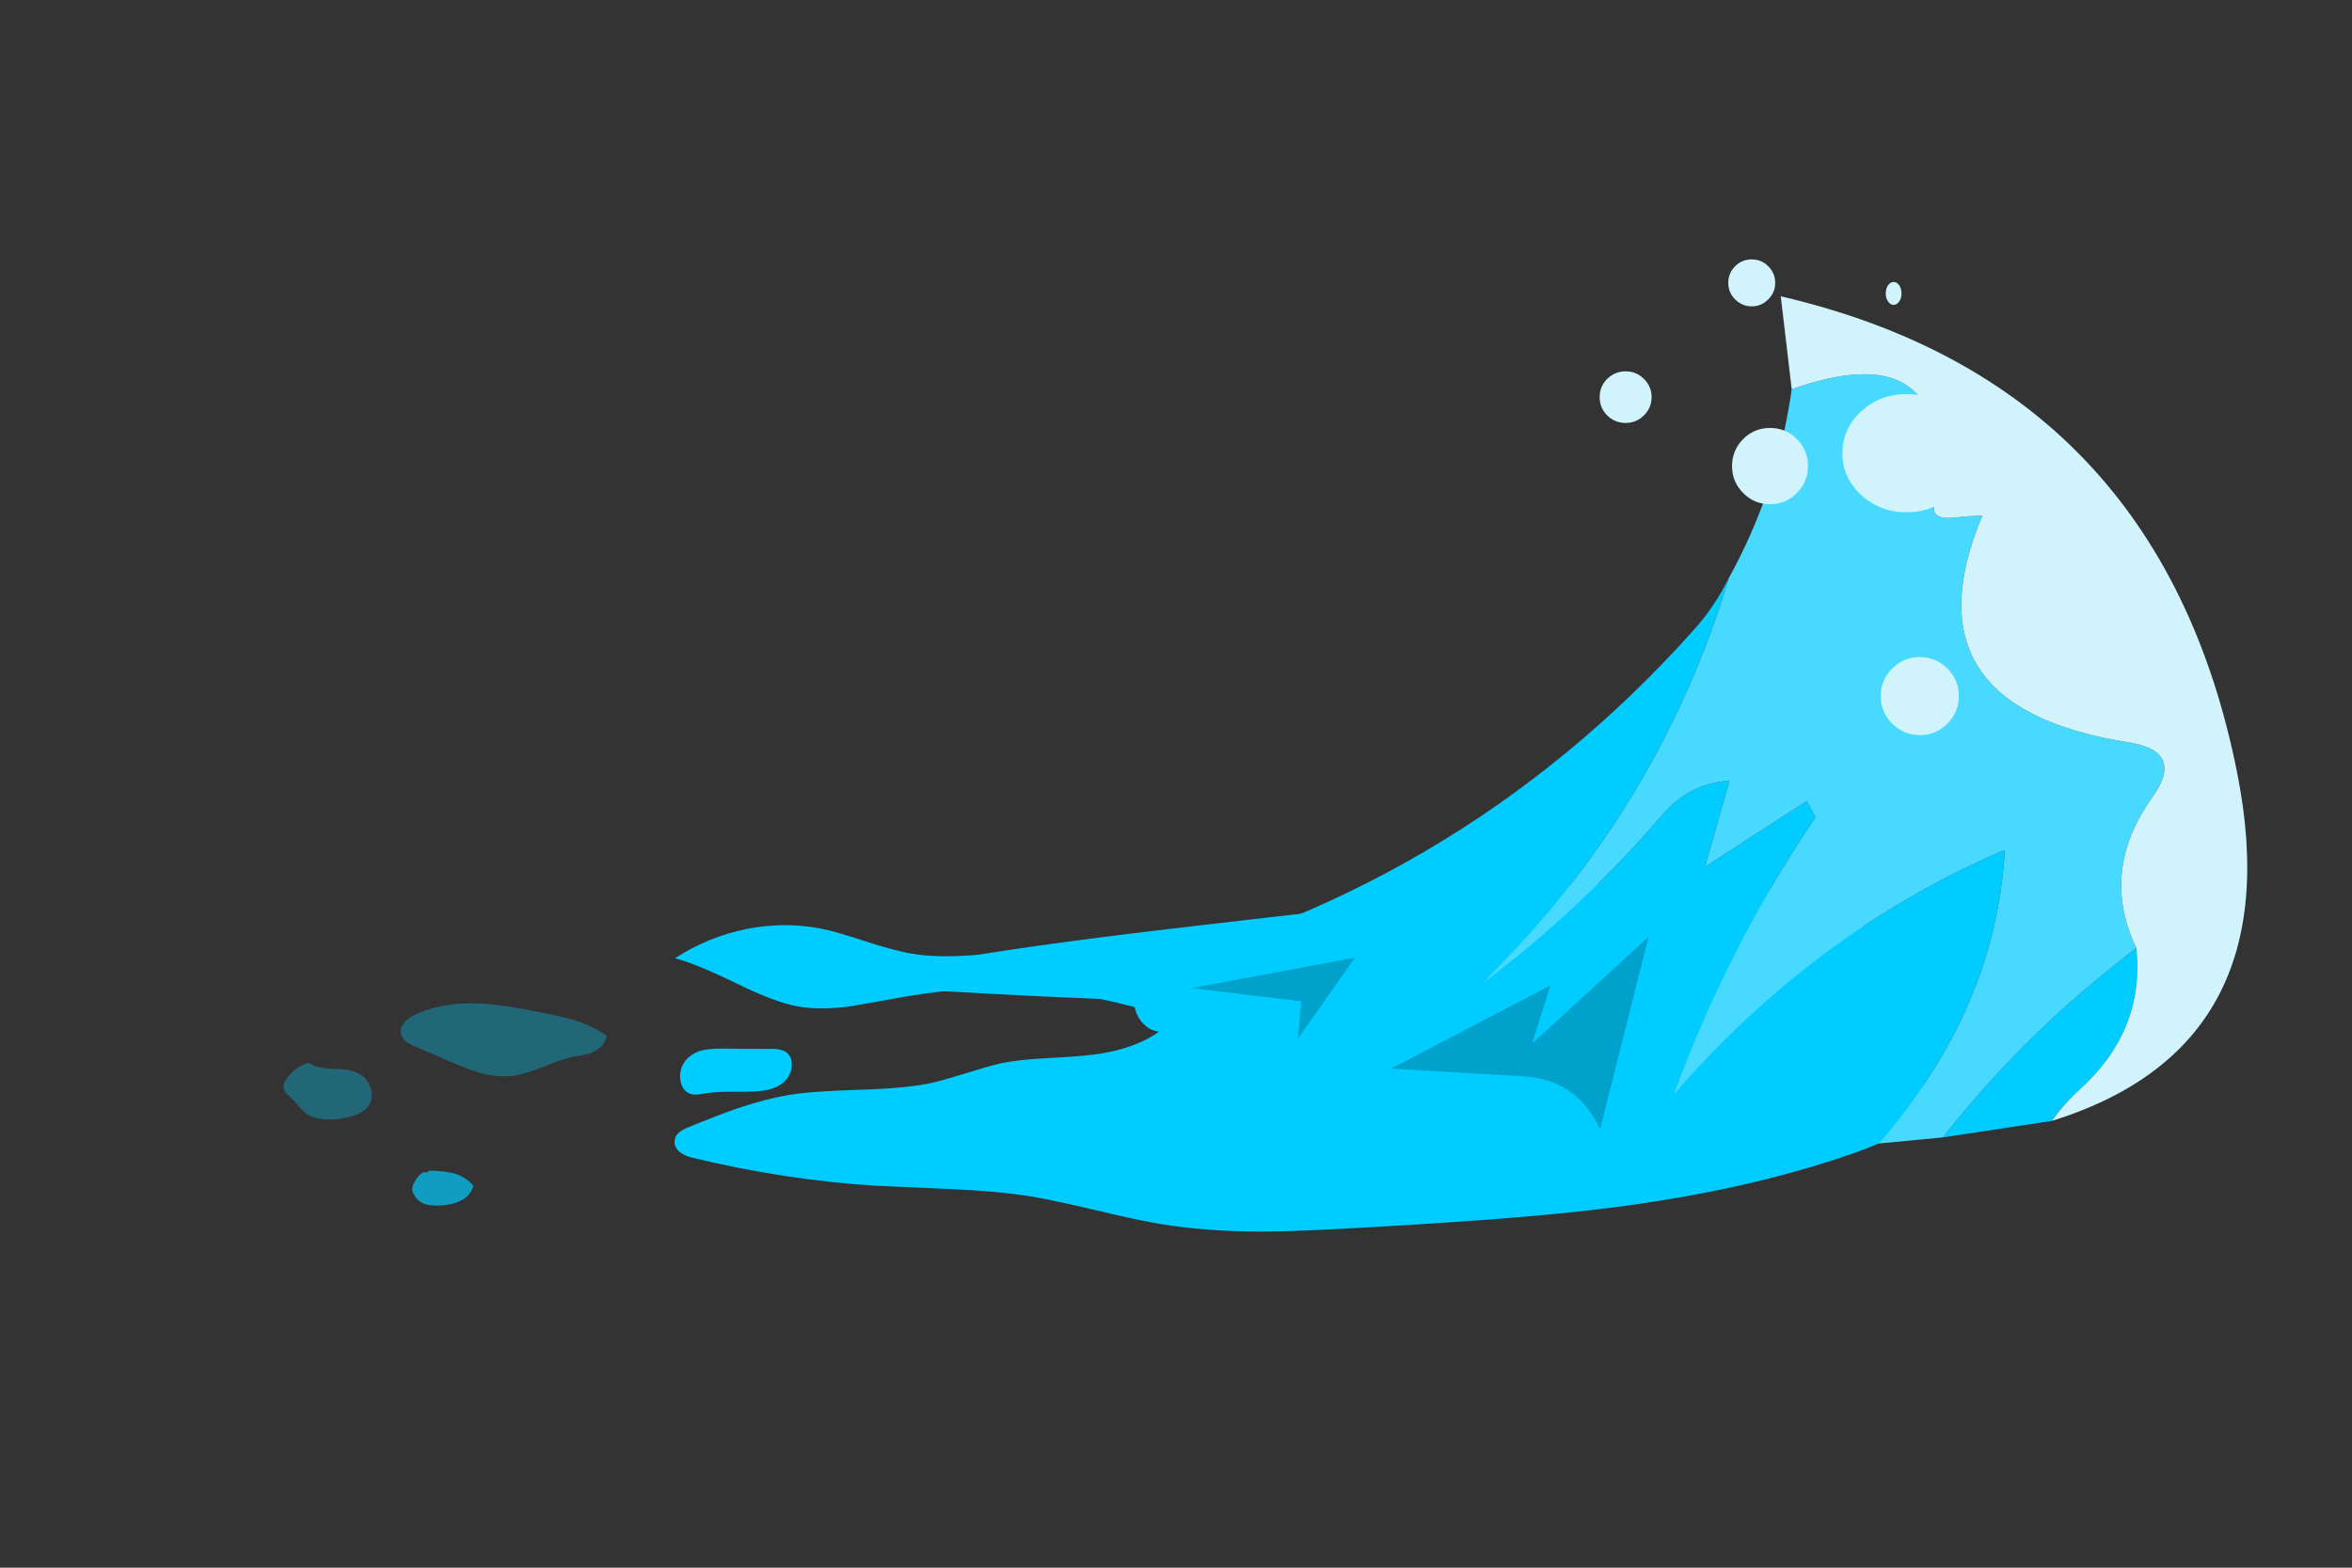 
<svg xmlns="http://www.w3.org/2000/svg" version="1.1" xmlns:xlink="http://www.w3.org/1999/xlink" preserveAspectRatio="none" x="0px" y="0px" width="300px" height="200px" viewBox="0 0 300 200">
<rect x="0" y="0" width="300" height="200" fill="#333333" stroke="none"/>
<defs>
<g id="Symbol_130_1_Layer0_0_FILL">
<path fill="#00CCFF" fill-opacity="0.337" stroke="none" d="
M -259.05 72.25
Q -255.55 72.4 -250.8 71.25 -246.1 70 -244.95 67.1 -244.15 65.1 -245.25 62.9 -246.25 60.85 -248.35 59.7 -251.15 58.15 -256.95 58.15 -259.7 58.05 -261.3 57.8 -263.7 57.4 -265.4 56.4 -269.7 57.45 -272.35 60.5 -273.8 61.95 -273.65 63.35 -273.5 64.2 -272.65 65.05 -272.35 65.35 -271 66.4 -270.25 66.95 -268.75 68.45 -267.4 69.8 -266.5 70.4 -263.6 72.25 -259.05 72.25
M -167.3 48.95
Q -171.45 46.35 -177.2 44.75 -180.95 43.7 -187.85 42.55 -201.7 40.1 -209.65 39.85 -221.75 39.5 -230.75 43.1 -232.8 44 -233.95 45.2 -235.4 46.7 -235.05 48.25 -234.75 49.5 -233.45 50.45 -232.6 51 -230.85 51.7 -224.7 53.9 -218.9 56.1 -212.65 58.35 -209.1 59.2 -203.55 60.5 -198.95 60.15 -195.1 59.85 -188.7 57.7 -181.45 55.25 -178.5 54.75 -176.25 54.5 -175.15 54.3 -173.25 54 -171.9 53.45 -168.05 52 -167.3 48.95 Z"/>

<path fill="#00CCFF" fill-opacity="0.698" stroke="none" d="
M -230.55 93.5
Q -229.6 94.9 -228 95.55 -226.05 96.45 -221.75 96.25 -217.55 95.95 -215.6 95 -212.15 93.7 -211.2 90.75 -213.7 88.15 -218.1 87.2 -221.25 86.55 -226.05 86.55 -225.95 86.6 -226 86.8 -226.1 86.9 -226.25 87
L -226.8 87
Q -228.55 86.65 -230.55 89.65 -231.3 90.75 -231.3 91.5 -231.4 92.45 -230.55 93.5 Z"/>

<path fill="#00CCFF" stroke="none" d="
M -140.65 64.75
Q -139.45 65.4 -137.6 65.3 -137.1 65.3 -134.4 64.9 -131.15 64.45 -125.1 64.5 -118.7 64.55 -115.9 64.2 -112.75 63.85 -110.45 62.7 -107.7 61.3 -106.8 58.95 -106.3 57.75 -106.45 56.4 -106.6 54.95 -107.45 54.1 -108.85 52.55 -112.85 52.55 -123.75 52.55 -129.25 52.45 -134.5 52.45 -136.95 53.2 -141.35 54.6 -142.75 57.95 -143.5 59.8 -142.95 61.8 -142.35 63.9 -140.65 64.75
M 254.45 77.65
Q 260.6 74.9 264.55 71.05 267.8 68 267.4 65.1 266.91 62.382 263.85 61.3 265.412 56.752 265.5 51.9 265.75 41.2 259 31.3 252.75 22.1 242.55 16.35 233.6 11.35 221.75 8.85 212.4 6.9 199.65 6.25 179 5.15 153.5 6.6 137.2 7.55 107.45 10.45 68.75 14.05 49.35 15.95 11.35 19.65 -4.65 21.4 -26.565 23.766 -45.05 26.25 -46.39 26.353 -47.8 26.45 -58.85 27.05 -66.2 26.05 -71.8 25.35 -81.45 22.7 -92.05 19.75 -96.55 19 -108.9 16.95 -121.45 19.1 -133.95 21.25 -144.85 27.25 -138.35 28.6 -124.65 34.25 -111.8 39.6 -104.35 40.7 -97 41.8 -87 40.65 -75.45 38.9 -69.7 38.05 -62.986 37.022 -56.25 36.45 -26.17 37.897 -5 38.6 0.776 39.588 6.45 40.9 7.15 43.65 9.4 45.6 11.7 47.55 14.5 47.7 5.45 53.25 -10.45 54.45 -14.9 54.8 -23.9 55.2 -32 55.6 -37.25 56.5 -41.2 57.25 -48.7 59.25 -56.4 61.25 -60.15 62 -68.4 63.55 -83.85 63.95 -100.35 64.35 -107.65 65.45 -115.25 66.55 -124.3 69.15 -130.6 71 -140.55 74.45 -144.75 75.9 -144.95 78.1 -145.25 79.95 -143.25 81.35 -141.7 82.4 -139.25 82.9 -108.8 89.15 -78.75 90.75 -61.75 91.35 -53.3 91.7 -38.2 92.3 -27.9 93.7 -20.7 94.7 -6.2 97.6 8.05 100.5 15.5 101.5 30.25 103.55 48.85 103.55 60.05 103.5 82.35 102.4 135.85 99.9 163.45 96.85 208.3 92 242.95 81.7 250.35 79.5 254.45 77.65 Z"/>
</g>

<g id="Symbol_129_4_Layer1_0_FILL">
<path fill="#00A1CB" stroke="none" d="
M 117.15 218.25
Q 132.8 218.85 139.4 233.1
L 153 179.2 120.5 209 125.55 192.85 80.95 216.15
Q 99.05 217.2 117.15 218.25
M 25.25 193.65
L 55.95 197.35 55.05 207.8 71.05 185.1 25.25 193.65 Z"/>

<path fill="#00CCFF" stroke="none" d="
M 289 182.45
Q 286.7 184.25 284.45 186.1 256.7 207.75 235.05 235.35
L 265.45 230.75
Q 268.85 225.95 273.1 222.1 291.55 205.4 289 182.45
M 175.35 79.1
Q 171.45 87.05 165.6 93.6 99.05 168.15 0 191.05
L 25.25 193.65 71.05 185.1 55.05 207.8
Q 55.35 208.3 55.7 208.7 66.2 218.9 80.95 216.15
L 125.55 192.85 120.5 209 153 179.2 139.4 233.1
Q 139.7 233.3 140 233.5 178.35 241.85 217.2 237.05 250.05 198.95 252.3 155.1 199.55 177.7 160 223.3 174.95 182.25 199.5 145.95
L 197.05 141.45 168.65 159.8
Q 172.05 147.75 175.5 135.75 164.2 136.6 156.85 145.2 134.3 171.45 106.65 192.3 108.85 189.95 111.1 187.65 156.65 141.1 175.35 79.1 Z"/>

<path fill="#48D9FF" stroke="none" d="
M 192.85 26.5
Q 192.5 29.05 192.05 31.6 187.7 56.7 175.35 79.1 156.65 141.1 111.1 187.65 108.85 189.95 106.65 192.3 134.3 171.45 156.85 145.2 164.2 136.6 175.5 135.75 172.05 147.75 168.65 159.8
L 197.05 141.45 199.5 145.95
Q 174.95 182.25 160 223.3 199.55 177.7 252.3 155.1 250.05 198.95 217.2 237.05
L 235.05 235.35
Q 256.7 207.75 284.45 186.1 286.7 184.25 289 182.45 278.8 161 293.45 140.5 302.8 127.45 286.65 125.05 223.7 115 246.05 61.8 242.1 61.85 238.25 62.35 231.95 63 232.55 59.05 239.7 9.9 192.85 26.5 Z"/>

<path fill="#D0F3FC" stroke="none" d="
M 189.8 0.55
L 192.85 26.5
Q 239.7 9.9 232.55 59.05 231.95 63 238.25 62.35 242.1 61.85 246.05 61.8 223.7 115 286.65 125.05 302.8 127.45 293.45 140.5 278.8 161 289 182.45 291.55 205.4 273.1 222.1 268.85 225.95 265.45 230.75 332.35 209.95 317.2 133.65 295.65 25.15 189.8 0.55 Z"/>
</g>

<g id="Symbol_129_4_Layer0_0_FILL">
<path fill="#D0F3FC" stroke="none" d="
M 153.75 28.7
Q 153.75 25.7 151.6 23.6 149.5 21.5 146.5 21.5 143.5 21.5 141.35 23.6 139.25 25.7 139.25 28.7 139.25 31.7 141.35 33.8 143.5 35.9 146.5 35.9 149.5 35.9 151.6 33.8 153.75 31.7 153.75 28.7
M 239.5 112.15
Q 239.5 107.65 236.3 104.45 233.1 101.25 228.6 101.25 224.1 101.25 220.9 104.45 217.7 107.65 217.7 112.15 217.7 116.65 220.9 119.85 224.1 123.05 228.6 123.05 233.1 123.05 236.3 119.85 239.5 116.65 239.5 112.15
M 197.4 47.95
Q 197.4 43.55 194.3 40.4 191.2 37.3 186.8 37.3 182.4 37.3 179.3 40.4 176.2 43.55 176.2 47.95 176.2 52.35 179.3 55.45 182.4 58.6 186.8 58.6 191.2 58.6 194.3 55.45 197.4 52.35 197.4 47.95
M 242.8 44.35
Q 242.8 37.5 237.55 32.65 232.3 27.85 224.9 27.85 217.5 27.85 212.25 32.65 207 37.5 207 44.35 207 51.2 212.25 56 217.5 60.85 224.9 60.85 232.3 60.85 237.55 56 242.8 51.2 242.8 44.35
M 223.5 -0.25
Q 223.5 -1.6 222.85 -2.55 222.2 -3.45 221.3 -3.45 220.4 -3.45 219.75 -2.55 219.1 -1.6 219.1 -0.25 219.1 1.1 219.75 2 220.4 2.95 221.3 2.95 222.2 2.95 222.85 2 223.5 1.1 223.5 -0.25
M 188.25 -3.2
Q 188.25 -5.9 186.3 -7.85 184.4 -9.75 181.7 -9.75 179 -9.75 177.05 -7.85 175.15 -5.9 175.15 -3.2 175.15 -0.5 177.05 1.4 179 3.35 181.7 3.35 184.4 3.35 186.3 1.4 188.25 -0.5 188.25 -3.2 Z"/>
</g>
</defs>

<g transform="matrix( 0.457, 0, 0, 0.457, 140.4,37.55) ">
<g transform="matrix( 0.848, 0, 0, 1, 4,158.1) ">
<g transform="matrix( 1, 0, 0, 1, 0,0) ">
<use xlink:href="#Symbol_130_1_Layer0_0_FILL"/>
</g>
</g>

<g transform="matrix( 1, 0, 0, 1, 0,0) ">
<use xlink:href="#Symbol_129_4_Layer1_0_FILL"/>
</g>

<g transform="matrix( 1, 0, 0, 1, 0,0) ">
<use xlink:href="#Symbol_129_4_Layer0_0_FILL"/>
</g>
</g>
</svg>
